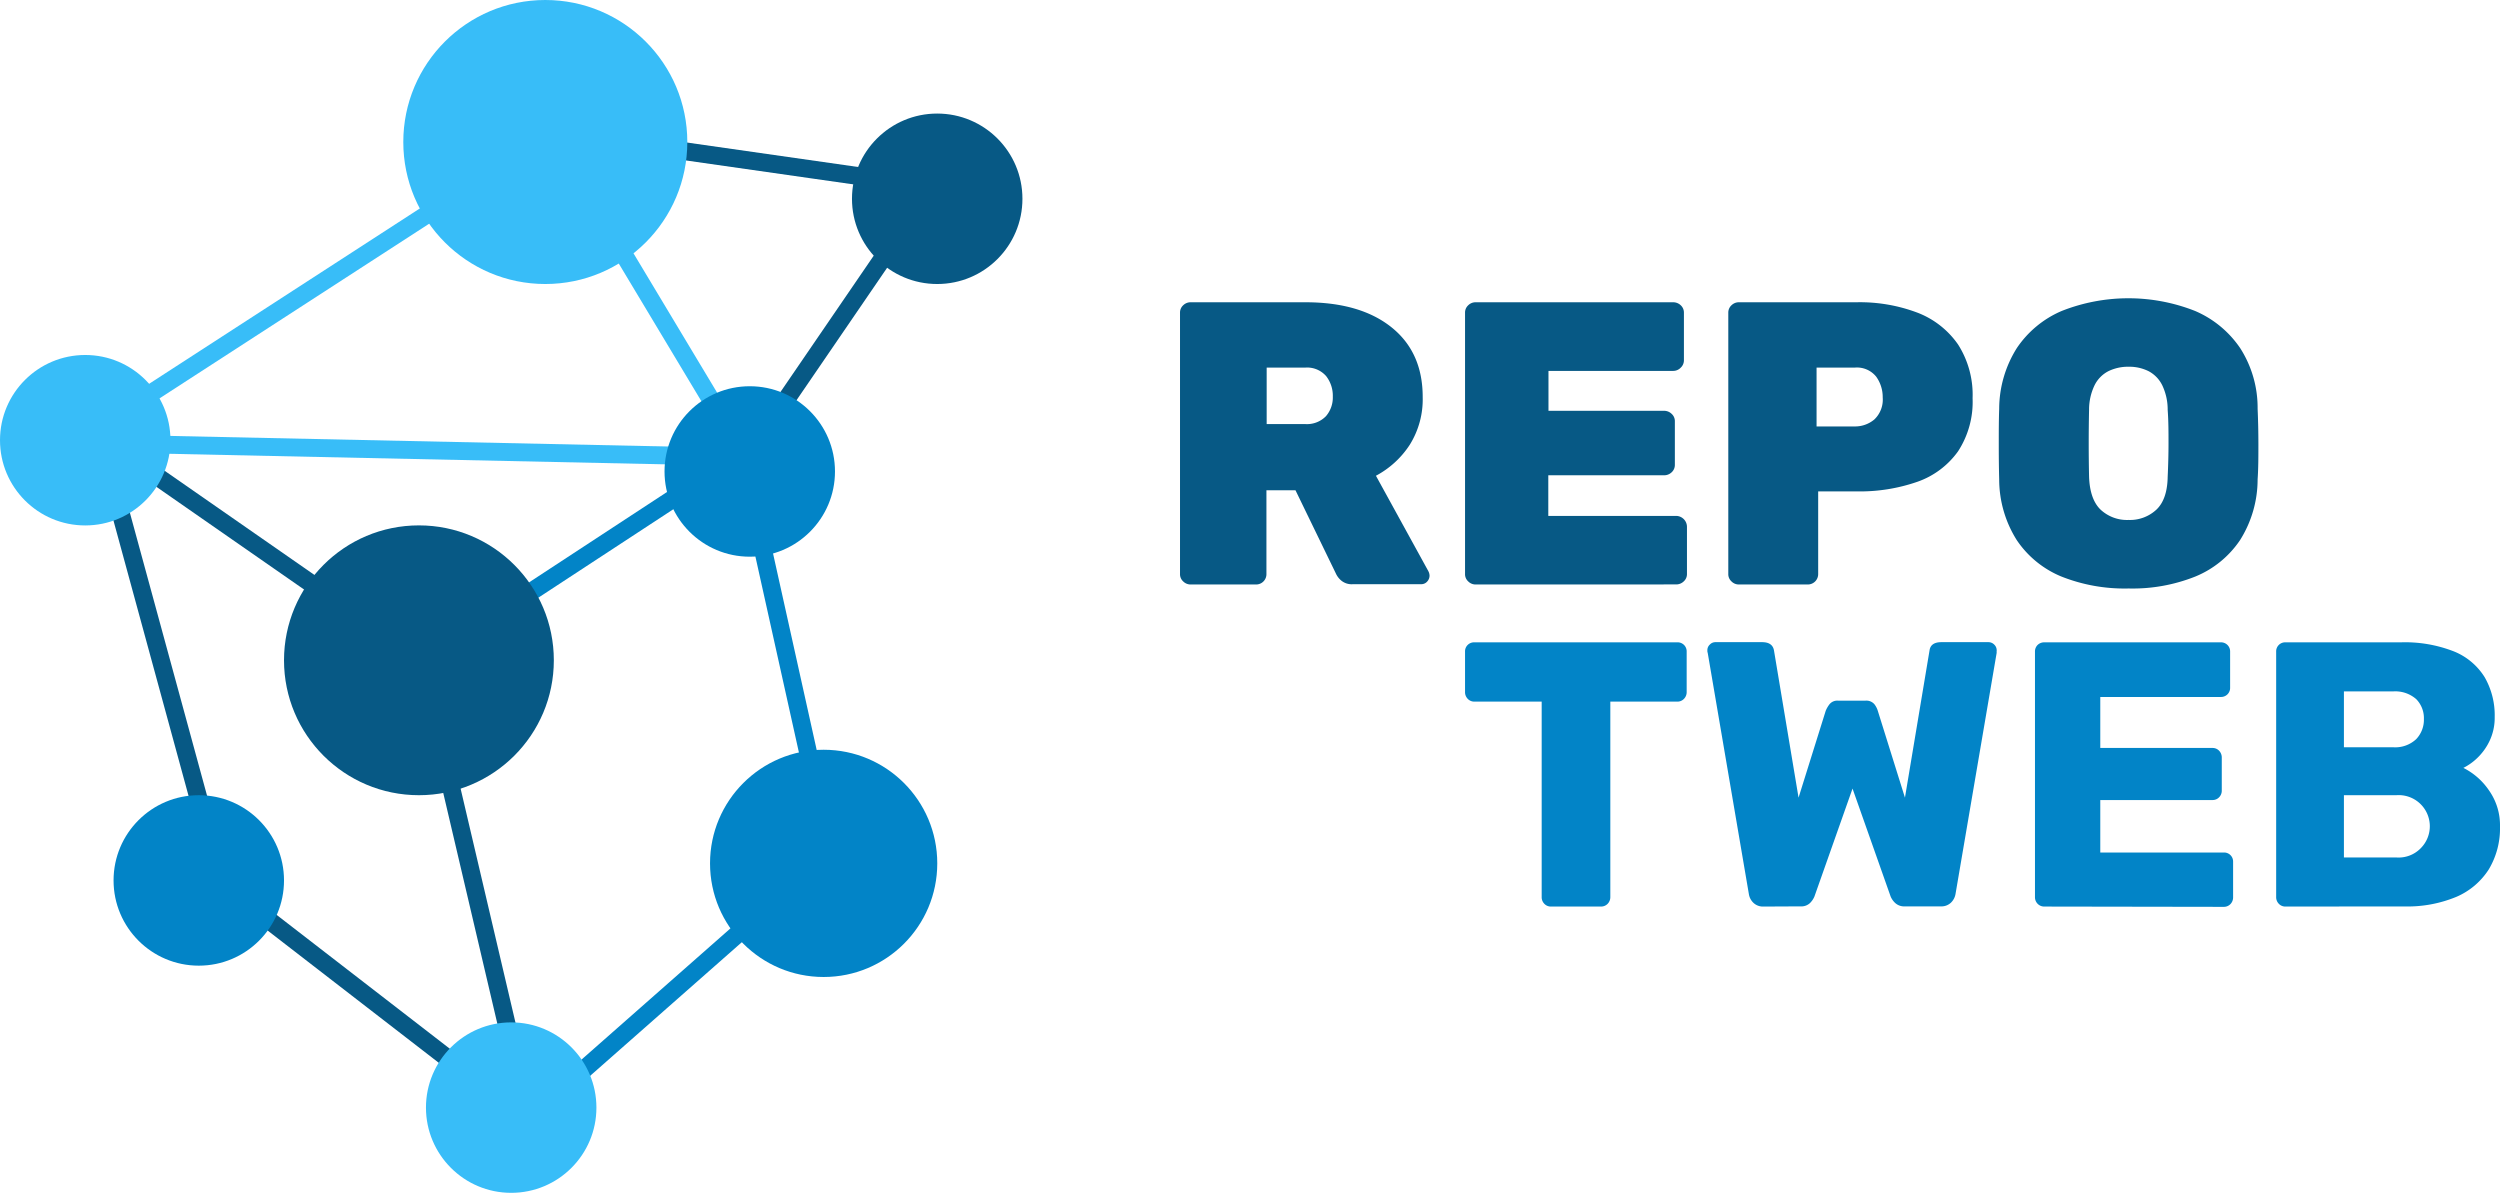 <svg xmlns="http://www.w3.org/2000/svg" viewBox="0 0 419.17 200"><defs><style>.cls-1,.cls-2,.cls-3{fill:none;stroke-width:3px;}.cls-1{stroke:#38bdf8;}.cls-2{stroke:#075985;}.cls-3{stroke:#0284c7;}.cls-4{fill:#075985;}.cls-5{fill:#0284c7;}.cls-6{fill:#38bdf8;}</style></defs><g id="Layer_2" data-name="Layer 2"><g id="Layer_5" data-name="Layer 5"><line class="cls-1" x1="14.33" y1="74.29" x2="126.23" y2="76.67"/><line class="cls-2" x1="16.12" y1="70.93" x2="37.55" y2="149.5"/><line class="cls-2" x1="15.37" y1="72.25" x2="70.14" y2="110.34"/><line class="cls-2" x1="34.5" y1="146.11" x2="86.88" y2="186.59"/><line class="cls-3" x1="68.48" y1="112.69" x2="123.72" y2="76.5"/><line class="cls-2" x1="71.38" y1="113.85" x2="87.57" y2="182.9"/><line class="cls-3" x1="86.84" y1="189.05" x2="138.74" y2="143.33"/><line class="cls-3" x1="124.72" y1="77.68" x2="139.95" y2="146.25"/><line class="cls-2" x1="90.75" y1="21.92" x2="157.41" y2="31.45"/><line class="cls-2" x1="124.62" y1="77.5" x2="155.57" y2="32.26"/><line class="cls-1" x1="92.11" y1="21.88" x2="126.4" y2="79.02"/><line class="cls-1" x1="15.63" y1="72.21" x2="91.35" y2="23.16"/><circle class="cls-4" cx="157.14" cy="33.33" r="14.29"/><circle class="cls-4" cx="70.24" cy="110.71" r="22.62"/><circle class="cls-5" cx="33.33" cy="147.62" r="14.29"/><circle class="cls-6" cx="14.29" cy="73.81" r="14.29"/><circle class="cls-6" cx="91.43" cy="23.81" r="23.81"/><circle class="cls-5" cx="125.71" cy="79.05" r="14.29"/><circle class="cls-5" cx="138.1" cy="144.76" r="19.05"/><circle class="cls-6" cx="85.71" cy="185.71" r="14.29"/><path class="cls-4" d="M199.61,98a1.74,1.74,0,0,1-1.22-.51,1.63,1.63,0,0,1-.54-1.25V52.43a1.66,1.66,0,0,1,.54-1.25,1.77,1.77,0,0,1,1.22-.5h19.26q9.19,0,14.43,4.19t5.24,11.69a14.36,14.36,0,0,1-2.16,8,15.38,15.38,0,0,1-5.68,5.21l8.79,16a1.75,1.75,0,0,1,.2.74,1.48,1.48,0,0,1-.4,1,1.31,1.31,0,0,1-1,.44H226.85a2.72,2.72,0,0,1-2-.64,3.35,3.35,0,0,1-.88-1.18l-6.76-13.93h-4.87v14A1.73,1.73,0,0,1,210.63,98Zm12.77-26.9h6.42a4.43,4.43,0,0,0,3.52-1.32,4.79,4.79,0,0,0,1.15-3.28,5.35,5.35,0,0,0-1.12-3.44,4.22,4.22,0,0,0-3.55-1.42h-6.42Z"/><path class="cls-4" d="M247.4,98a1.72,1.72,0,0,1-1.22-.51,1.63,1.63,0,0,1-.54-1.25V52.43a1.66,1.66,0,0,1,.54-1.25,1.75,1.75,0,0,1,1.22-.5h33.12a1.84,1.84,0,0,1,1.28.5,1.66,1.66,0,0,1,.54,1.25v8a1.69,1.69,0,0,1-.54,1.22,1.75,1.75,0,0,1-1.28.54H259.63v6.69H279a1.79,1.79,0,0,1,1.28.51,1.63,1.63,0,0,1,.54,1.25v7.3a1.66,1.66,0,0,1-.54,1.25,1.82,1.82,0,0,1-1.28.5h-19.4V86.5h21.43a1.84,1.84,0,0,1,1.82,1.83v7.9a1.63,1.63,0,0,1-.54,1.25,1.81,1.81,0,0,1-1.28.51Z"/><path class="cls-4" d="M291.53,98a1.71,1.71,0,0,1-1.21-.51,1.63,1.63,0,0,1-.54-1.25V52.43a1.66,1.66,0,0,1,.54-1.25,1.75,1.75,0,0,1,1.21-.5h19.74a27.31,27.31,0,0,1,10.24,1.75,14.69,14.69,0,0,1,6.8,5.34,15.68,15.68,0,0,1,2.43,9,15.17,15.17,0,0,1-2.43,8.89,14.08,14.08,0,0,1-6.8,5.11,29.34,29.34,0,0,1-10.24,1.62h-6.42V96.23A1.74,1.74,0,0,1,303.09,98Zm13.05-26.5h6.35a5,5,0,0,0,3.35-1.18,4.59,4.59,0,0,0,1.39-3.68,5.85,5.85,0,0,0-1.09-3.48,4.14,4.14,0,0,0-3.65-1.52h-6.35Z"/><path class="cls-4" d="M356.9,98.67a28.66,28.66,0,0,1-11.26-2,16.66,16.66,0,0,1-7.5-6.12,19.12,19.12,0,0,1-2.94-10.17c-.05-1.89-.07-3.84-.07-5.85s0-4,.07-6a19.23,19.23,0,0,1,2.94-10.14,17.19,17.19,0,0,1,7.54-6.25,30.43,30.43,0,0,1,22.37,0,17.39,17.39,0,0,1,7.57,6.25,18.53,18.53,0,0,1,2.91,10.14c.09,2,.13,4,.13,6s0,4-.13,5.85a19.12,19.12,0,0,1-2.94,10.17,16.63,16.63,0,0,1-7.51,6.12A28.39,28.39,0,0,1,356.9,98.67Zm0-11.49a6.5,6.5,0,0,0,4.66-1.73c1.22-1.15,1.85-3,1.89-5.51.09-1.93.14-3.81.14-5.64s0-3.68-.14-5.58a9.44,9.44,0,0,0-.91-4.12,5.33,5.33,0,0,0-2.3-2.37,7.3,7.3,0,0,0-3.34-.74,7.53,7.53,0,0,0-3.38.74,5.29,5.29,0,0,0-2.33,2.37,9.43,9.43,0,0,0-.92,4.12q-.06,2.85-.06,5.58t.06,5.64c.09,2.53.74,4.36,1.93,5.51A6.49,6.49,0,0,0,356.9,87.18Z"/><path class="cls-5" d="M260.07,152a1.49,1.49,0,0,1-1.14-.47,1.56,1.56,0,0,1-.44-1.11V117.64H247.22a1.5,1.5,0,0,1-1.14-.48,1.59,1.59,0,0,1-.44-1.11v-6.77a1.51,1.51,0,0,1,1.58-1.58h34a1.51,1.51,0,0,1,1.58,1.58v6.77a1.59,1.59,0,0,1-.44,1.11,1.5,1.5,0,0,1-1.14.48H270v32.78a1.61,1.61,0,0,1-.44,1.11,1.52,1.52,0,0,1-1.14.47Z"/><path class="cls-5" d="M295.7,152a2.31,2.31,0,0,1-1.71-.63,2.56,2.56,0,0,1-.76-1.46l-6.9-40.44a1,1,0,0,1-.06-.28V109a1.26,1.26,0,0,1,.41-.92,1.28,1.28,0,0,1,.92-.41h7.84c1.18,0,1.84.47,2,1.39l4.12,24.68,4.55-14.55a4.66,4.66,0,0,1,.64-1.11,1.68,1.68,0,0,1,1.45-.6h4.56a1.77,1.77,0,0,1,1.52.6,3.45,3.45,0,0,1,.57,1.11l4.55,14.55,4.12-24.68c.13-.92.78-1.39,2-1.39h7.85a1.36,1.36,0,0,1,1,.41,1.3,1.3,0,0,1,.41.92.61.61,0,0,1,0,.16,1,1,0,0,0,0,.28l-6.9,40.44a2.63,2.63,0,0,1-.76,1.46,2.31,2.31,0,0,1-1.71.63h-6a2.23,2.23,0,0,1-1.65-.57,3.21,3.21,0,0,1-.76-1.08l-6.39-18.1-6.39,18.1a3.37,3.37,0,0,1-.73,1.08,2.11,2.11,0,0,1-1.61.57Z"/><path class="cls-5" d="M342.78,152a1.52,1.52,0,0,1-1.14-.47,1.56,1.56,0,0,1-.44-1.11V109.28a1.54,1.54,0,0,1,.44-1.14,1.58,1.58,0,0,1,1.14-.44h29.55a1.52,1.52,0,0,1,1.59,1.58v6a1.52,1.52,0,0,1-1.59,1.58H352.15v8.55h18.79a1.49,1.49,0,0,1,1.14.47,1.64,1.64,0,0,1,.44,1.17v5.51a1.56,1.56,0,0,1-.44,1.11,1.49,1.49,0,0,1-1.14.47H352.15v8.8h20.69a1.51,1.51,0,0,1,1.58,1.58v5.95a1.61,1.61,0,0,1-.44,1.11,1.52,1.52,0,0,1-1.14.47Z"/><path class="cls-5" d="M383.22,152a1.49,1.49,0,0,1-1.14-.47,1.56,1.56,0,0,1-.44-1.11V109.28a1.51,1.51,0,0,1,1.58-1.58h19.3a22.49,22.49,0,0,1,8.92,1.52,10.83,10.83,0,0,1,5.16,4.33,12.82,12.82,0,0,1,1.68,6.68,9,9,0,0,1-.86,4,9.7,9.7,0,0,1-2.08,2.88,9.49,9.49,0,0,1-2.31,1.64,11.34,11.34,0,0,1,4.27,3.74,10.15,10.15,0,0,1,1.87,6.07,13.41,13.41,0,0,1-1.87,7.19,12.11,12.11,0,0,1-5.44,4.62,21.4,21.4,0,0,1-8.77,1.61ZM393,125.29h8.23a5.14,5.14,0,0,0,3.89-1.36,4.7,4.7,0,0,0,1.29-3.38,4.54,4.54,0,0,0-1.29-3.33,5.32,5.32,0,0,0-3.89-1.29H393Zm0,18.48h8.79a5.18,5.18,0,0,0,4.12-1.58,5.22,5.22,0,0,0-4.12-8.86H393Z"/></g></g></svg>